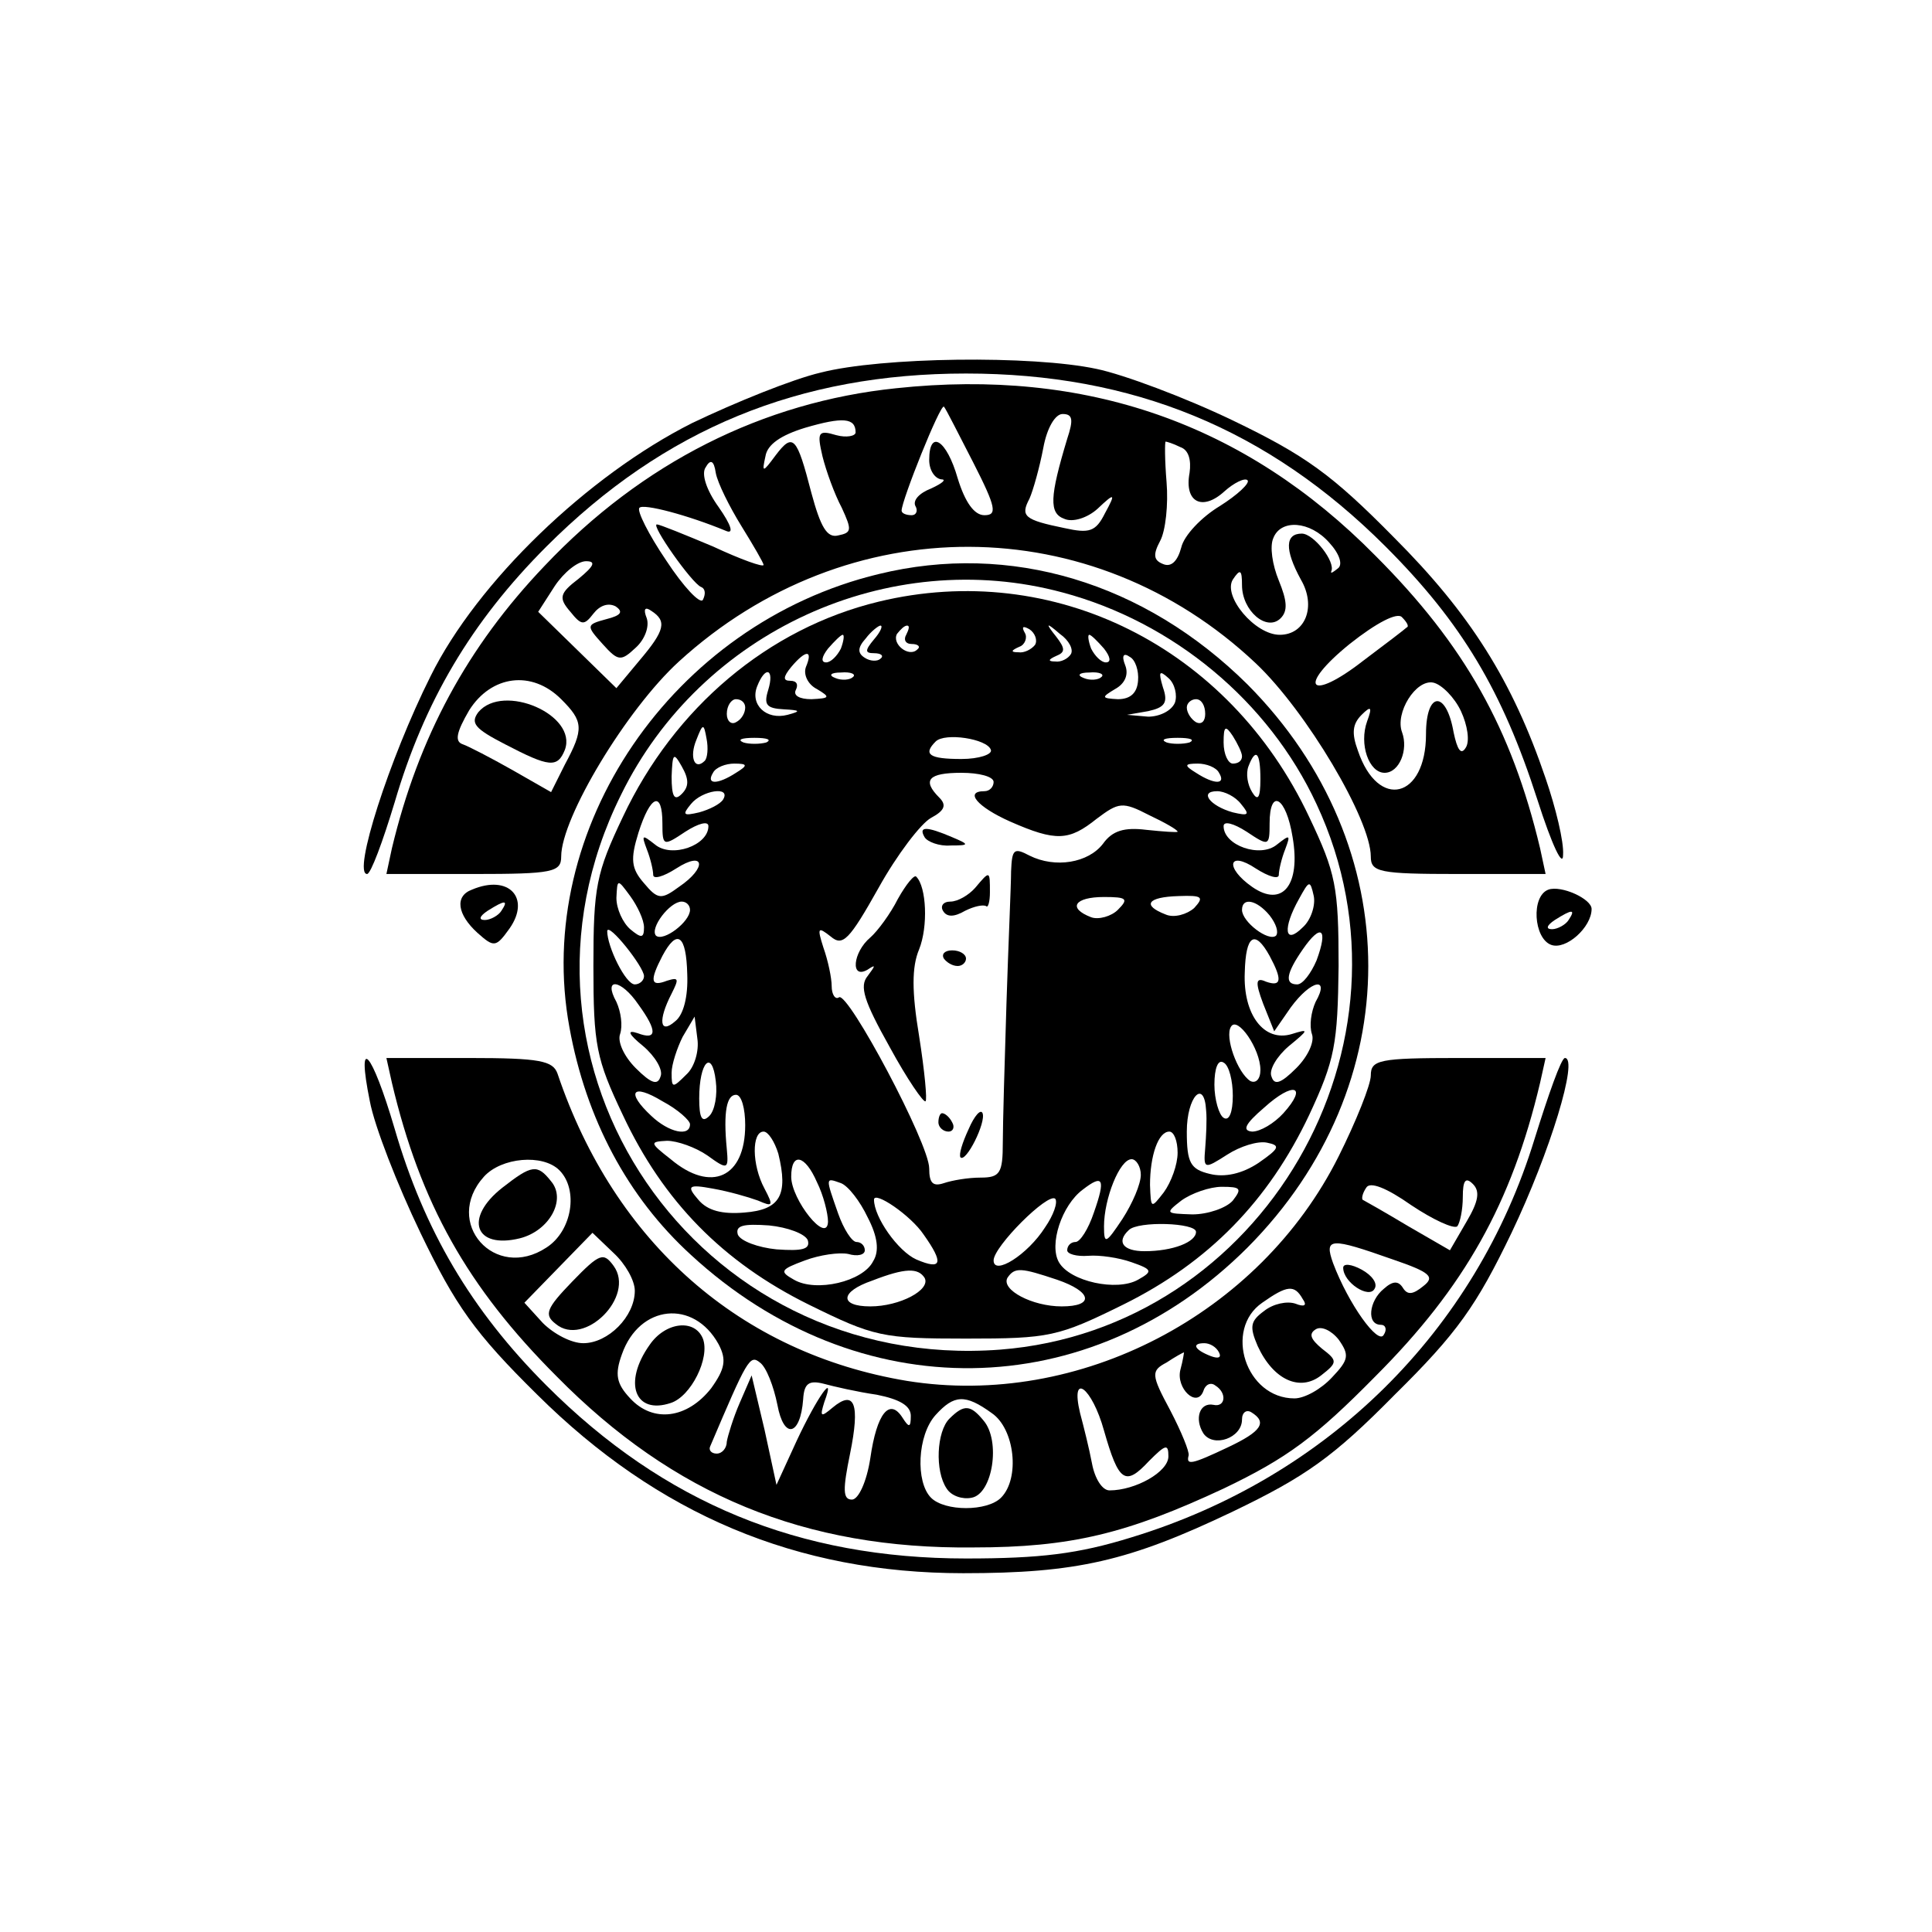 <?xml version="1.0" standalone="no"?>
<!DOCTYPE svg PUBLIC "-//W3C//DTD SVG 20010904//EN"
 "http://www.w3.org/TR/2001/REC-SVG-20010904/DTD/svg10.dtd">
<svg version="1.0" xmlns="http://www.w3.org/2000/svg"
 width="210pt" height="210pt" viewBox="0 0 210 210"
 preserveAspectRatio="xMidYMid meet">

<g transform="translate(0,210) scale(0.1,-0.1)"
fill="#000000" stroke="none">
<path d="M892 1695 c-30 -7 -92 -32 -140 -55 -113 -57 -233 -172 -284 -275
-45 -90 -85 -215 -69 -215 4 0 17 35 30 78 32 109 83 196 165 278 128 128 275
188 456 188 181 0 328 -60 456 -188 83 -83 127 -157 165 -275 16 -50 28 -75
28 -60 1 14 -8 51 -19 83 -36 106 -82 179 -165 262 -67 68 -96 89 -175 127
-52 25 -119 50 -148 56 -70 15 -234 13 -300 -4z"/>
<path d="M974 1678 c-145 -15 -276 -81 -382 -193 -84 -88 -137 -186 -166 -307
l-6 -28 95 0 c86 0 95 2 95 19 0 42 71 160 128 212 183 167 449 166 627 -2 55
-52 125 -170 125 -210 0 -17 9 -19 95 -19 l95 0 -6 28 c-31 130 -82 221 -179
318 -142 144 -315 204 -521 182z m84 -81 c25 -49 26 -57 12 -57 -11 0 -21 14
-29 40 -12 42 -31 54 -31 20 0 -11 6 -20 13 -21 6 0 2 -4 -11 -10 -13 -5 -20
-13 -17 -19 3 -5 1 -10 -4 -10 -6 0 -11 2 -11 5 0 11 42 116 46 113 2 -2 16
-30 32 -61z m-128 33 c0 -4 -10 -6 -21 -3 -20 6 -21 3 -15 -23 4 -16 13 -41
21 -56 11 -24 11 -27 -4 -30 -12 -3 -19 9 -29 46 -16 62 -20 66 -39 41 -14
-19 -15 -19 -11 -1 2 13 17 23 43 31 41 12 55 11 55 -5z m230 -7 c-19 -63 -20
-81 -3 -87 9 -4 25 1 36 11 19 18 20 17 8 -5 -10 -20 -17 -22 -44 -16 -44 9
-48 13 -38 32 4 9 11 34 15 55 4 22 13 37 21 37 11 0 12 -6 5 -27z m123 -9 c9
-3 12 -14 10 -28 -6 -32 14 -42 38 -20 10 9 22 15 25 12 3 -3 -11 -16 -30 -28
-20 -12 -39 -32 -42 -45 -4 -15 -11 -22 -20 -18 -10 4 -11 10 -3 25 6 11 9 40
7 64 -2 24 -2 44 -1 44 1 0 8 -2 16 -6z m-477 -86 c13 -21 24 -40 24 -42 0 -3
-25 6 -55 20 -31 13 -58 24 -61 24 -7 0 38 -64 48 -68 5 -2 5 -8 2 -14 -3 -5
-21 14 -40 43 -19 28 -32 54 -29 57 4 5 53 -8 94 -25 9 -4 6 6 -8 26 -13 18
-19 36 -14 43 5 9 9 8 11 -6 2 -11 15 -37 28 -58z m639 -18 c11 -12 15 -24 9
-28 -5 -4 -8 -6 -7 -3 5 10 -19 41 -32 41 -18 0 -19 -17 -1 -50 17 -29 5 -60
-23 -60 -27 0 -62 42 -51 60 8 12 10 11 10 -6 0 -28 27 -51 42 -36 8 8 7 19
-2 41 -7 17 -10 37 -6 46 8 21 40 19 61 -5z m-816 -39 c-21 -16 -22 -21 -9
-36 12 -15 15 -15 25 -2 7 9 16 12 24 8 9 -6 6 -10 -10 -14 -22 -6 -22 -7 -4
-27 17 -19 20 -19 36 -4 10 9 15 23 12 32 -4 10 -2 13 5 8 17 -11 15 -21 -13
-54 l-25 -30 -43 42 -42 41 18 28 c10 15 25 27 34 27 11 0 9 -5 -8 -19z m900
-53 c-2 -2 -23 -18 -47 -36 -59 -46 -73 -29 -15 18 29 23 52 35 57 29 5 -5 8
-10 5 -11z m-919 -78 c24 -24 25 -32 4 -71 l-15 -30 -42 24 c-23 13 -48 26
-54 28 -9 3 -7 13 7 37 24 38 68 44 100 12z m978 -13 c7 -15 10 -33 5 -40 -5
-8 -9 -2 -13 17 -8 46 -30 45 -30 -2 0 -70 -52 -83 -74 -18 -7 19 -6 29 4 39
10 10 12 9 6 -7 -9 -25 2 -56 19 -56 16 0 26 25 19 44 -8 21 15 58 34 54 9 -2
23 -16 30 -31z"/>
<path d="M520 1326 c-9 -12 -4 -18 29 -35 48 -25 57 -26 65 -6 14 38 -67 73
-94 41z"/>
<path d="M955 1476 c-224 -54 -376 -277 -336 -493 18 -99 63 -184 132 -247
181 -167 433 -164 605 8 175 176 175 436 0 612 -112 111 -258 155 -401 120z
m200 -20 c120 -32 224 -118 276 -230 122 -261 -59 -571 -344 -593 -330 -25
-558 309 -412 603 87 178 291 271 480 220z"/>
<path d="M955 1446 c-120 -29 -222 -115 -278 -234 -29 -61 -32 -76 -32 -162 0
-86 3 -101 32 -162 44 -94 109 -160 202 -206 71 -35 80 -37 171 -37 91 0 100
2 171 37 93 46 158 113 202 206 28 60 31 77 32 162 0 86 -3 101 -32 162 -87
185 -278 280 -468 234z m-5 -41 c-10 -12 -10 -15 0 -15 8 0 11 -3 7 -6 -3 -3
-11 -3 -17 1 -8 5 -8 11 1 21 6 8 14 14 16 14 3 0 0 -7 -7 -15z m35 5 c-3 -5
-1 -10 6 -10 7 0 10 -3 6 -6 -9 -9 -28 6 -22 17 4 5 8 9 11 9 3 0 2 -4 -1 -10z
m140 -11 c-4 -5 -12 -9 -18 -8 -9 0 -8 2 1 6 6 2 9 10 6 15 -4 7 -2 8 5 4 6
-4 9 -12 6 -17z m39 -10 c-3 -5 -11 -9 -17 -8 -8 0 -8 2 1 6 10 4 10 8 0 21
-12 15 -11 16 4 3 10 -7 15 -17 12 -22z m-250 6 c-4 -8 -11 -15 -16 -15 -6 0
-5 6 2 15 7 8 14 15 16 15 2 0 1 -7 -2 -15z m286 0 c7 -9 8 -15 2 -15 -5 0
-12 7 -16 15 -3 8 -4 15 -2 15 2 0 9 -7 16 -15z m-324 -20 c-3 -8 2 -19 12
-24 15 -9 14 -10 -6 -11 -13 0 -20 4 -17 10 3 6 1 10 -6 10 -8 0 -8 4 1 15 16
19 24 19 16 0z m361 -15 c-1 -13 -8 -20 -22 -20 -18 1 -18 2 -3 11 11 6 15 16
11 26 -4 10 -2 14 5 9 6 -3 10 -15 9 -26z m-402 -10 c-5 -16 -2 -20 17 -21 18
-1 19 -2 4 -6 -23 -6 -41 11 -33 31 9 23 19 19 12 -4z m92 14 c-3 -3 -12 -4
-19 -1 -8 3 -5 6 6 6 11 1 17 -2 13 -5z m270 0 c-3 -3 -12 -4 -19 -1 -8 3 -5
6 6 6 11 1 17 -2 13 -5z m80 -28 c-4 -9 -17 -15 -29 -15 l-23 2 23 4 c18 4 22
9 16 26 -5 17 -4 19 6 10 7 -6 10 -19 7 -27z m-467 -5 c0 -6 -4 -13 -10 -16
-5 -3 -10 1 -10 9 0 9 5 16 10 16 6 0 10 -4 10 -9z m500 -7 c0 -8 -4 -12 -10
-9 -5 3 -10 10 -10 16 0 5 5 9 10 9 6 0 10 -7 10 -16z m-544 -51 c-11 -11 -17
4 -9 23 7 18 8 18 11 1 2 -10 1 -21 -2 -24z m584 5 c0 -5 -4 -8 -10 -8 -5 0
-10 10 -10 23 0 18 2 19 10 7 5 -8 10 -18 10 -22z m-517 15 c-7 -2 -19 -2 -25
0 -7 3 -2 5 12 5 14 0 19 -2 13 -5z m244 -8 c2 -5 -13 -10 -32 -10 -35 0 -42
5 -28 19 10 10 56 3 60 -9z m216 8 c-7 -2 -19 -2 -25 0 -7 3 -2 5 12 5 14 0
19 -2 13 -5z m-552 -56 c-8 -8 -11 -3 -11 19 1 25 2 27 11 11 8 -14 8 -22 0
-30z m629 16 c0 -21 -3 -24 -9 -14 -5 8 -7 20 -4 28 8 21 13 15 13 -14z m-570
7 c-20 -13 -33 -13 -25 0 3 6 14 10 23 10 15 0 15 -2 2 -10z m525 0 c8 -13 -5
-13 -25 0 -13 8 -13 10 2 10 9 0 20 -4 23 -10z m-245 -10 c0 -5 -4 -10 -10
-10 -22 0 -8 -17 28 -33 50 -22 64 -21 94 3 24 18 28 19 57 4 17 -8 31 -16 31
-18 0 -1 -15 0 -34 2 -24 3 -37 -1 -47 -15 -16 -21 -52 -27 -80 -13 -17 9 -19
7 -20 -17 0 -15 -3 -80 -5 -143 -2 -63 -4 -132 -4 -152 0 -33 -3 -38 -24 -38
-14 0 -31 -3 -40 -6 -12 -4 -16 0 -16 16 0 27 -88 192 -98 186 -4 -3 -8 3 -8
12 0 9 -4 28 -9 42 -7 22 -6 23 8 12 13 -11 20 -4 52 53 20 36 46 70 57 76 15
8 17 14 9 22 -19 19 -12 27 24 27 19 0 35 -4 35 -10z m-294 -19 c-3 -5 -15
-11 -26 -14 -17 -4 -19 -3 -9 9 12 15 44 20 35 5z m563 -5 c10 -12 8 -13 -9
-9 -25 7 -37 23 -17 23 8 0 20 -6 26 -14z m-629 -21 c0 -25 1 -25 25 -9 14 9
25 12 25 6 0 -21 -40 -35 -58 -20 -14 11 -15 11 -9 -5 4 -10 7 -23 7 -28 0 -5
11 -2 25 7 31 20 34 1 3 -20 -19 -14 -23 -14 -38 4 -14 16 -15 26 -6 55 13 41
26 46 26 10z m685 -15 c9 -52 -11 -77 -44 -54 -30 21 -26 40 4 20 14 -9 25
-12 25 -7 0 5 3 18 7 28 6 16 5 16 -9 5 -18 -15 -58 -1 -58 20 0 6 11 3 25 -6
24 -16 25 -16 25 9 0 39 18 29 25 -15z m-705 -98 c0 -12 -3 -12 -15 -2 -8 7
-15 22 -15 34 1 21 1 21 15 2 8 -11 15 -26 15 -34z m716 0 c-20 -20 -22 -1 -4
31 11 20 12 21 16 3 2 -10 -3 -26 -12 -34z m-201 19 c-7 -7 -21 -11 -29 -8
-26 10 -18 22 14 22 25 0 27 -2 15 -14z m83 2 c-8 -7 -22 -11 -31 -7 -26 10
-20 19 14 20 26 1 28 -1 17 -13z m-548 -2 c0 -13 -29 -35 -37 -28 -7 8 15 37
28 37 5 0 9 -4 9 -9z m630 -6 c7 -9 10 -18 7 -22 -8 -7 -37 15 -37 28 0 14 16
11 30 -6z m-680 -66 c0 -5 -5 -9 -10 -9 -10 0 -30 41 -30 58 1 10 40 -39 40
-49z m731 17 c-6 -14 -15 -26 -21 -26 -14 0 -12 12 6 38 20 29 28 23 15 -12z
m-684 -15 c1 -24 -4 -44 -13 -51 -17 -15 -19 1 -4 30 8 16 8 18 -5 14 -18 -7
-19 0 -5 27 16 30 26 23 27 -20z m633 20 c14 -26 13 -34 -4 -28 -11 5 -12 0
-3 -24 l12 -30 18 26 c22 30 43 34 27 6 -5 -11 -7 -26 -4 -35 3 -8 -4 -24 -17
-37 -17 -17 -24 -19 -27 -9 -3 7 6 22 19 33 22 18 22 19 3 13 -30 -9 -53 21
-51 67 1 41 11 47 27 18z m-686 -53 c21 -29 20 -39 -1 -31 -12 4 -10 -1 6 -14
13 -11 22 -26 19 -33 -3 -10 -10 -8 -27 9 -13 13 -20 29 -17 37 3 9 1 24 -4
35 -15 27 5 25 24 -3z m52 -76 c-15 -15 -16 -15 -16 2 0 9 6 27 12 39 l13 22
3 -24 c2 -13 -3 -31 -12 -39z m624 5 c0 -10 -5 -15 -11 -12 -14 9 -28 48 -21
59 7 12 32 -24 32 -47z m-599 -50 c-8 -8 -11 -2 -11 19 0 40 14 54 18 19 2
-15 -1 -32 -7 -38z m569 22 c0 -18 -4 -28 -10 -24 -5 3 -10 20 -10 36 0 18 4
28 10 24 6 -3 10 -20 10 -36z m-590 -31 c0 -14 -23 -9 -42 9 -28 26 -21 36 12
16 17 -9 30 -21 30 -25z m645 12 c-10 -11 -25 -20 -34 -20 -11 1 -8 8 13 26
32 29 48 24 21 -6z m-585 -13 c0 -57 -37 -74 -81 -37 -23 18 -23 19 -4 20 11
0 31 -7 44 -16 22 -16 23 -15 21 7 -4 41 0 59 10 59 6 0 10 -15 10 -33z m501
16 c1 -10 0 -28 -1 -41 -2 -23 -1 -23 24 -7 14 9 33 15 43 13 15 -3 14 -6 -9
-22 -18 -12 -37 -16 -53 -12 -21 5 -25 12 -25 46 0 38 19 58 21 23z m-465 -47
c11 -45 2 -61 -37 -64 -24 -2 -40 2 -50 14 -13 15 -11 17 16 12 17 -3 38 -9
49 -13 16 -7 17 -6 7 13 -14 26 -14 62 -1 62 5 0 12 -11 16 -24z m434 1 c0
-13 -7 -32 -15 -43 -14 -18 -14 -18 -15 8 0 32 9 58 21 58 5 0 9 -10 9 -23z
m-392 -32 c7 -14 12 -34 12 -43 -1 -25 -40 24 -40 49 0 27 15 24 28 -6z m352
8 c0 -10 -9 -31 -20 -48 -18 -27 -20 -28 -20 -8 0 30 17 73 30 73 5 0 10 -8
10 -17z m-297 -46 c11 -21 13 -37 6 -48 -11 -22 -62 -34 -86 -20 -16 9 -15 11
12 21 16 6 37 9 47 7 10 -3 18 -1 18 4 0 5 -4 9 -9 9 -5 0 -14 14 -20 31 -14
40 -14 39 3 33 8 -3 21 -20 29 -37z m246 5 c-6 -18 -15 -32 -20 -32 -5 0 -9
-4 -9 -9 0 -4 10 -7 23 -6 12 1 33 -2 47 -7 23 -8 23 -10 7 -19 -23 -13 -74
-2 -86 19 -11 19 3 62 26 79 22 17 25 12 12 -25z m151 13 c-7 -8 -27 -15 -44
-15 -29 1 -30 1 -12 15 11 8 31 15 44 15 21 0 22 -2 12 -15z m-336 -37 c22
-31 20 -39 -8 -27 -20 9 -46 46 -46 65 0 10 40 -17 54 -38z m132 8 c-19 -30
-56 -53 -56 -36 0 15 59 74 67 67 3 -4 -2 -18 -11 -31z m-258 -14 c3 -10 -6
-12 -34 -10 -20 2 -39 9 -42 16 -3 10 6 12 34 10 20 -2 39 -9 42 -16z m422 9
c0 -11 -25 -21 -56 -21 -23 0 -31 10 -17 23 10 10 73 8 73 -2z m-295 -50 c7
-13 -27 -31 -59 -31 -34 0 -33 16 2 28 36 14 50 14 57 3z m144 -2 c38 -13 41
-29 5 -29 -32 0 -66 18 -59 31 8 12 15 11 54 -2z"/>
<path d="M1005 1190 c3 -5 16 -10 28 -9 21 0 21 1 2 9 -28 12 -37 12 -30 0z"/>
<path d="M976 1123 c-8 -16 -22 -35 -30 -42 -19 -16 -22 -46 -3 -35 9 6 9 5 0
-7 -9 -11 -4 -27 24 -77 19 -35 37 -61 39 -59 2 1 -1 33 -7 71 -8 48 -8 75 0
94 10 25 8 68 -3 79 -2 3 -11 -8 -20 -24z"/>
<path d="M1060 1135 c-7 -8 -19 -15 -27 -15 -8 0 -11 -5 -8 -10 4 -7 12 -7 24
0 10 5 20 7 23 5 2 -2 4 5 4 15 0 24 0 24 -16 5z"/>
<path d="M1026 1058 c3 -4 9 -8 15 -8 5 0 9 4 9 8 0 5 -7 9 -15 9 -8 0 -12 -4
-9 -9z"/>
<path d="M1053 873 c-7 -15 -11 -28 -9 -31 6 -6 28 38 24 48 -2 5 -9 -3 -15
-17z"/>
<path d="M1020 880 c0 -5 5 -10 11 -10 5 0 7 5 4 10 -3 6 -8 10 -11 10 -2 0
-4 -4 -4 -10z"/>
<path d="M513 1133 c-19 -7 -16 -27 6 -47 18 -16 20 -16 35 5 23 33 -1 59 -41
42z m32 -23 c-3 -5 -12 -10 -18 -10 -7 0 -6 4 3 10 19 12 23 12 15 0z"/>
<path d="M1683 1133 c-19 -7 -16 -53 3 -60 16 -6 44 19 44 39 0 11 -33 26 -47
21z m22 -33 c-3 -5 -12 -10 -18 -10 -7 0 -6 4 3 10 19 12 23 12 15 0z"/>
<path d="M402 903 c5 -27 30 -91 55 -143 38 -79 59 -109 127 -176 131 -130
282 -194 463 -194 123 0 180 13 293 67 79 38 109 59 176 127 68 67 89 97 127
176 42 88 73 190 58 190 -4 0 -18 -40 -33 -88 -64 -209 -225 -368 -438 -433
-58 -18 -99 -23 -180 -23 -181 0 -328 60 -456 188 -82 82 -133 169 -165 279
-25 85 -42 104 -27 30z"/>
<path d="M426 923 c31 -131 82 -222 179 -319 127 -129 270 -188 453 -186 106
0 167 15 272 64 69 33 100 56 165 122 97 97 148 188 179 319 l6 27 -95 0 c-86
0 -95 -2 -95 -19 0 -10 -16 -50 -35 -88 -86 -172 -282 -274 -469 -244 -181 30
-318 150 -380 334 -5 14 -19 17 -96 17 l-90 0 6 -27z m182 -95 c21 -21 14 -66
-14 -84 -56 -37 -113 27 -68 77 19 21 64 25 82 7z m976 -61 c3 4 6 18 6 32 0
18 3 22 11 14 8 -8 6 -19 -7 -41 l-18 -31 -45 26 c-25 15 -48 28 -50 29 -1 2
0 7 4 13 4 7 22 0 49 -19 24 -16 46 -26 50 -23z m-894 -70 c0 -28 -29 -57 -56
-57 -13 0 -32 10 -44 22 l-20 22 37 38 37 38 23 -22 c13 -12 23 -30 23 -41z
m824 34 c41 -14 46 -19 33 -29 -11 -9 -17 -10 -22 -2 -5 8 -11 8 -21 -1 -16
-13 -19 -39 -3 -39 5 0 7 -5 3 -11 -6 -11 -38 33 -55 78 -10 28 -3 28 65 4z
m-98 -43 c5 -7 2 -9 -8 -5 -9 3 -24 0 -34 -8 -15 -11 -16 -17 -7 -38 17 -37
46 -50 69 -32 18 14 18 16 1 29 -12 10 -15 16 -7 21 6 4 17 -1 25 -11 12 -17
11 -22 -7 -41 -12 -13 -30 -23 -41 -23 -53 0 -77 75 -35 104 27 19 35 20 44 4z
m-635 -49 c9 -17 7 -27 -8 -48 -26 -33 -63 -38 -88 -11 -15 16 -17 26 -9 48
19 54 78 60 105 11z m544 -9 c3 -6 -1 -7 -9 -4 -18 7 -21 14 -7 14 6 0 13 -4
16 -10z m-480 -57 c7 -38 25 -34 28 6 1 17 6 21 22 17 11 -3 37 -9 58 -12 25
-5 37 -12 37 -23 0 -13 -2 -13 -9 -2 -14 22 -28 5 -35 -44 -4 -26 -13 -45 -20
-45 -10 0 -10 11 -2 50 11 54 5 70 -19 50 -13 -11 -14 -10 -9 6 13 35 -8 5
-30 -42 l-22 -48 -13 60 -14 59 -13 -30 c-7 -16 -13 -36 -14 -42 0 -7 -5 -13
-11 -13 -6 0 -9 4 -7 8 40 94 43 100 54 91 7 -5 15 -26 19 -46z m438 38 c-5
-20 18 -42 25 -23 2 7 8 10 13 6 13 -8 11 -24 -2 -21 -15 3 -21 -15 -11 -31
11 -16 42 -5 42 15 0 8 5 11 10 8 18 -11 11 -21 -25 -38 -40 -19 -46 -20 -43
-9 1 4 -8 26 -20 49 -21 39 -21 43 -4 52 9 6 18 11 19 11 0 0 -1 -8 -4 -19z
m-83 -66 c16 -56 23 -61 49 -33 18 18 21 19 21 5 0 -17 -36 -37 -64 -37 -8 0
-16 13 -19 29 -3 16 -9 40 -13 55 -11 46 13 28 26 -19z m-122 19 c25 -17 31
-71 10 -92 -15 -15 -61 -15 -76 0 -17 17 -15 68 5 90 20 22 32 23 61 2z"/>
<path d="M546 809 c-42 -33 -30 -67 19 -55 32 8 51 42 34 62 -15 19 -21 18
-53 -7z"/>
<path d="M622 707 c-28 -29 -31 -36 -18 -46 31 -26 87 30 63 63 -11 15 -15 14
-45 -17z"/>
<path d="M1460 722 c0 -16 28 -34 34 -23 4 6 -3 15 -14 21 -11 6 -20 7 -20 2z"/>
<path d="M706 638 c-29 -41 -16 -76 23 -63 22 7 43 49 35 70 -9 22 -41 18 -58
-7z"/>
<path d="M1032 558 c-14 -14 -16 -57 -3 -76 5 -8 17 -12 27 -10 23 4 32 62 13
84 -14 17 -21 18 -37 2z"/>
</g>
</svg>
